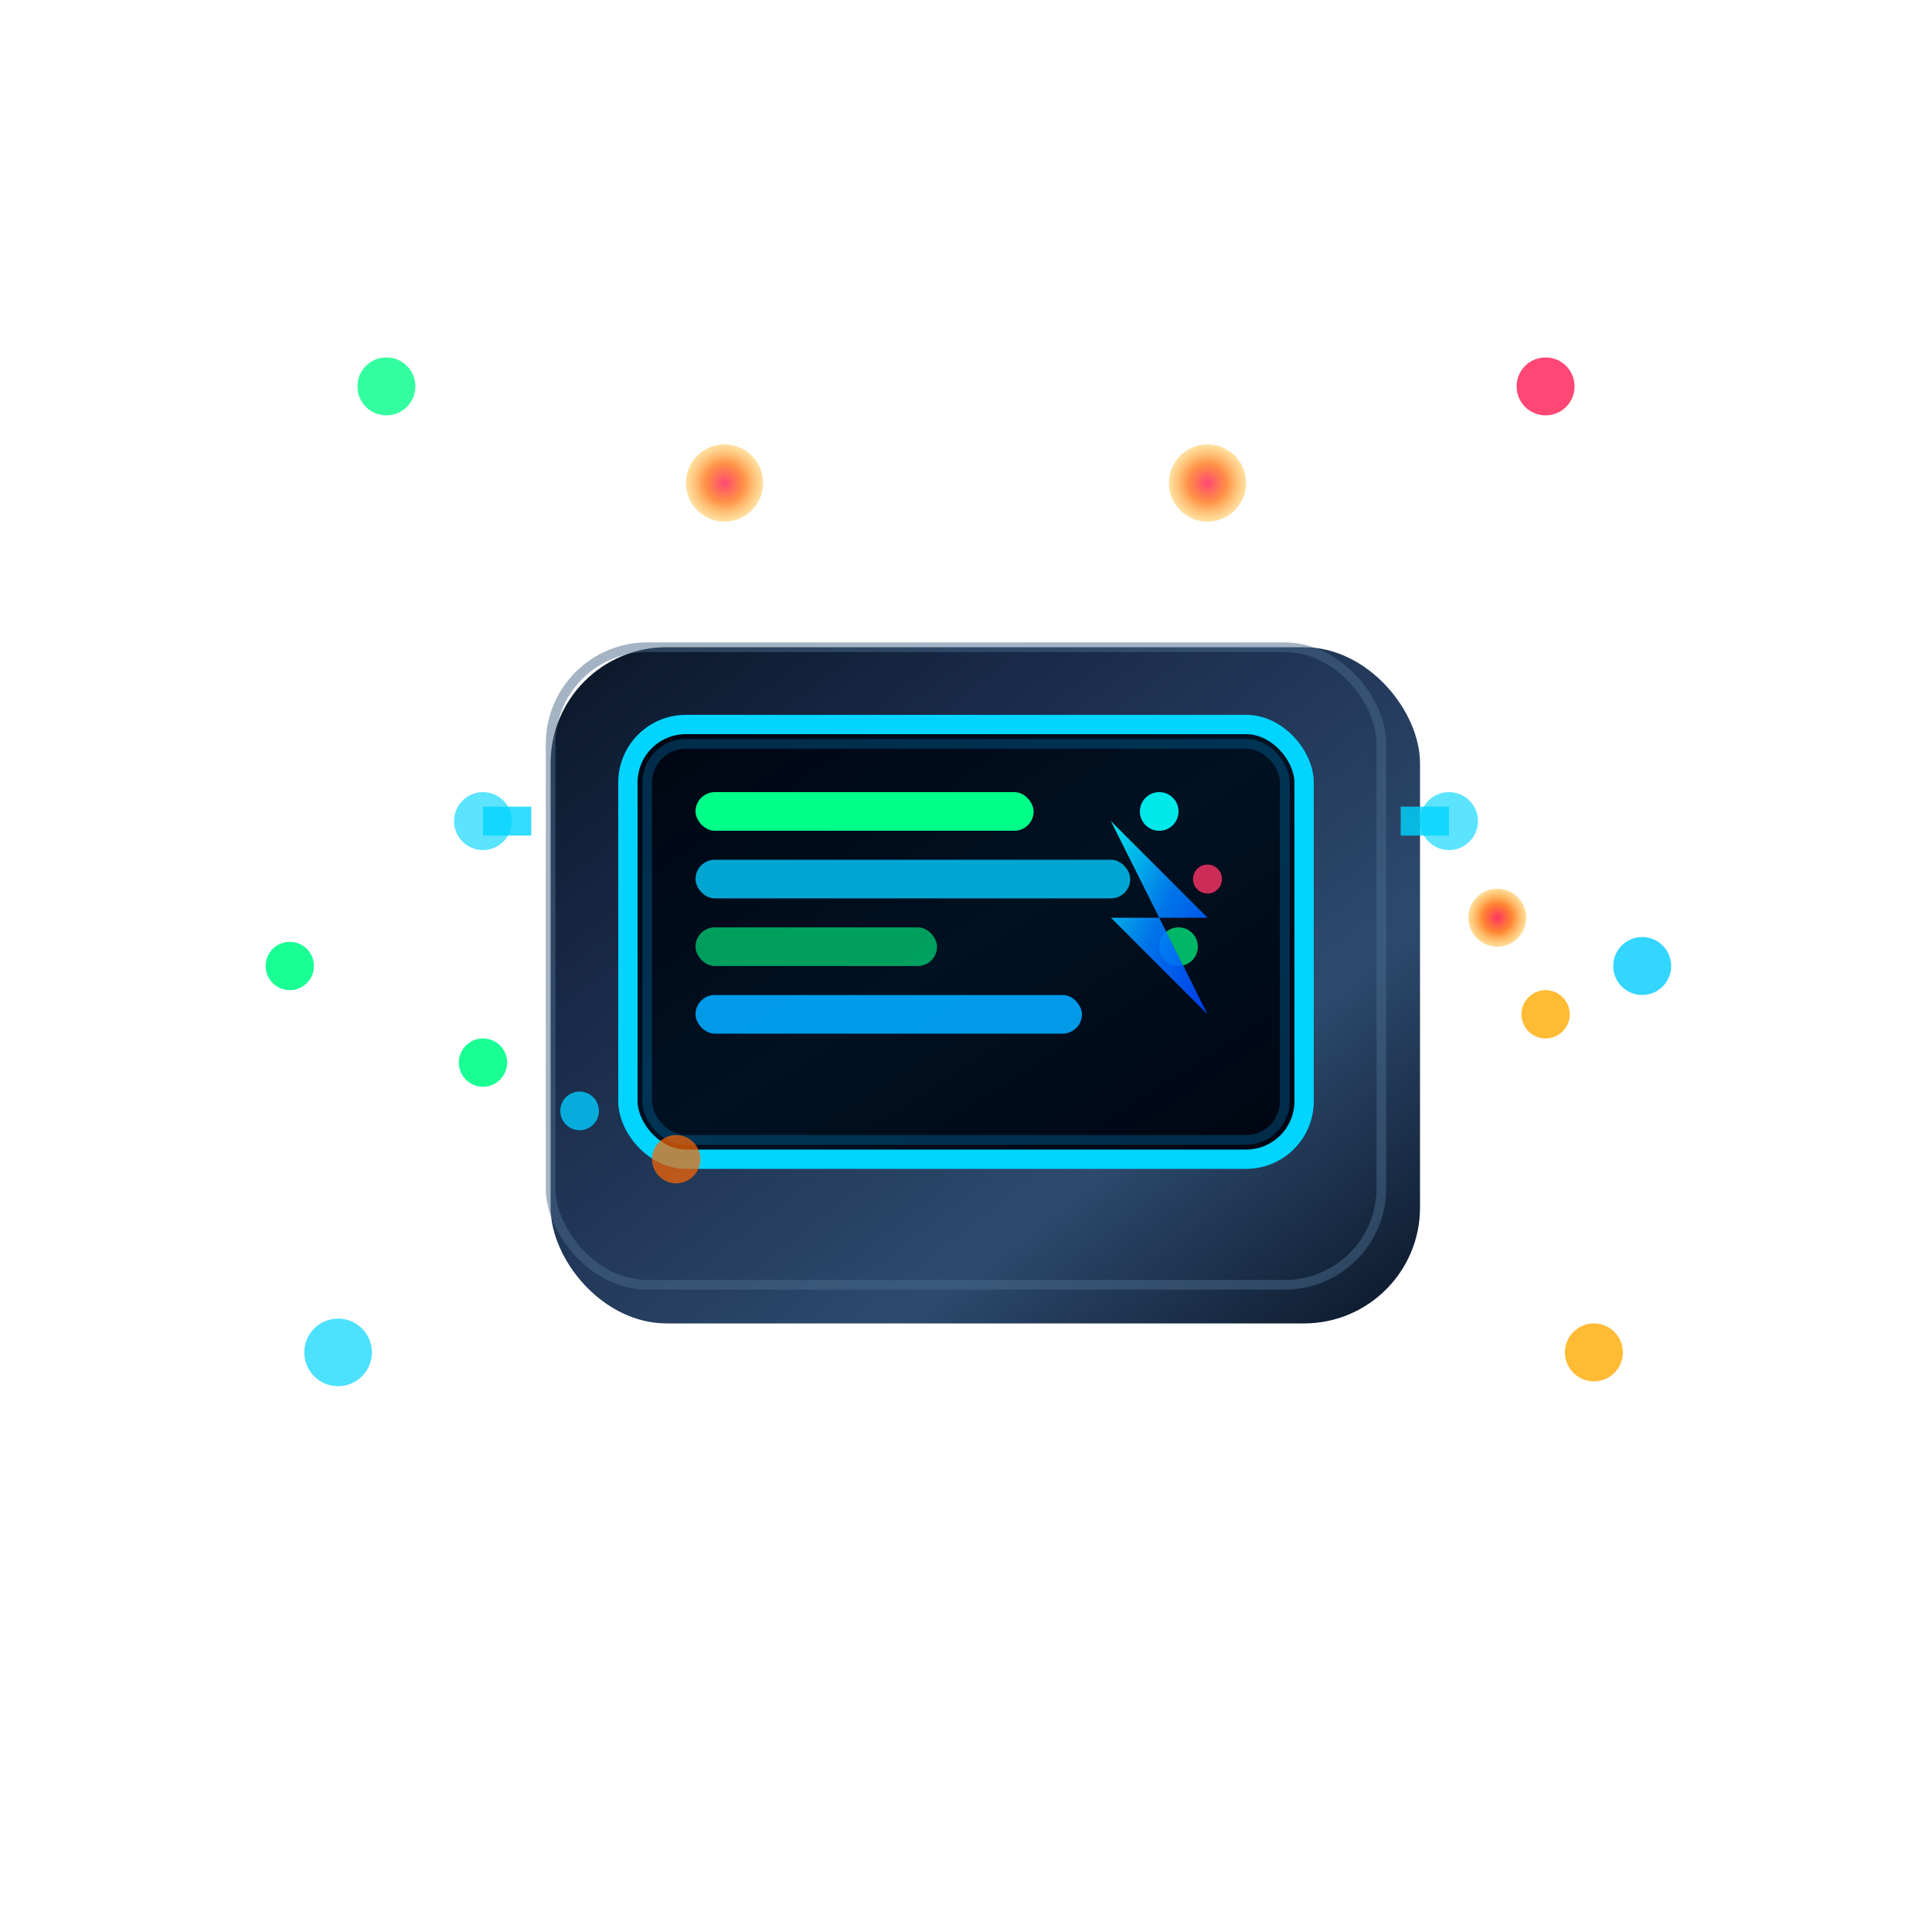 <svg viewBox="0 0 200 200" xmlns="http://www.w3.org/2000/svg">
  <defs>
    <!-- Advanced gradient for main meter -->
    <linearGradient id="meterGradient" x1="0%" y1="0%" x2="100%" y2="100%">
      <stop offset="0%" style="stop-color:#0a1628;stop-opacity:1" />
      <stop offset="30%" style="stop-color:#1a2b4a;stop-opacity:1" />
      <stop offset="70%" style="stop-color:#2d4a6d;stop-opacity:1" />
      <stop offset="100%" style="stop-color:#0a1628;stop-opacity:1" />
    </linearGradient>
    
    <!-- Holographic display gradient -->
    <linearGradient id="displayGradient" x1="0%" y1="0%" x2="100%" y2="100%">
      <stop offset="0%" style="stop-color:#000511;stop-opacity:1" />
      <stop offset="50%" style="stop-color:#001122;stop-opacity:1" />
      <stop offset="100%" style="stop-color:#000511;stop-opacity:1" />
    </linearGradient>
    
    <!-- Neon energy gradient -->
    <linearGradient id="energyGlow" x1="0%" y1="0%" x2="100%" y2="100%">
      <stop offset="0%" style="stop-color:#00ffff;stop-opacity:1" />
      <stop offset="50%" style="stop-color:#0080ff;stop-opacity:1" />
      <stop offset="100%" style="stop-color:#0040ff;stop-opacity:1" />
    </linearGradient>
    
    <!-- Power indicator gradient -->
    <radialGradient id="powerGlow">
      <stop offset="0%" style="stop-color:#ff3366;stop-opacity:1" />
      <stop offset="50%" style="stop-color:#ff6600;stop-opacity:0.8" />
      <stop offset="100%" style="stop-color:#ffaa00;stop-opacity:0.4" />
    </radialGradient>
    
    <!-- Advanced glow effect -->
    <filter id="neonGlow">
      <feGaussianBlur stdDeviation="4" result="coloredBlur"/>
      <feMerge> 
        <feMergeNode in="coloredBlur"/>
        <feMergeNode in="SourceGraphic"/>
      </feMerge>
    </filter>
    
    <!-- Outer glow -->
    <filter id="outerGlow">
      <feGaussianBlur stdDeviation="2" result="coloredBlur"/>
      <feMerge> 
        <feMergeNode in="coloredBlur"/>
        <feMergeNode in="SourceGraphic"/>
      </feMerge>
    </filter>
    
    <!-- Inner shadow -->
    <filter id="innerShadow">
      <feOffset dx="2" dy="2"/>
      <feGaussianBlur stdDeviation="2" result="offset-blur"/>
      <feFlood flood-color="#000000" flood-opacity="0.3"/>
      <feComposite in2="offset-blur" operator="in"/>
      <feMerge> 
        <feMergeNode/>
        <feMergeNode in="SourceGraphic"/> 
      </feMerge>
    </filter>
  </defs>
  
  <!-- Main meter housing with metallic finish -->
  <rect x="55" y="65" width="90" height="70" rx="12" ry="12" fill="url(#meterGradient)" filter="url(#innerShadow)"/>
  <rect x="57" y="67" width="86" height="66" rx="10" ry="10" fill="none" stroke="#4a6b8a" stroke-width="1" opacity="0.5"/>
  
  <!-- Holographic display screen -->
  <rect x="65" y="75" width="70" height="45" rx="6" ry="6" fill="url(#displayGradient)" stroke="#00d4ff" stroke-width="2" filter="url(#outerGlow)"/>
  <rect x="67" y="77" width="66" height="41" rx="4" ry="4" fill="none" stroke="#0088cc" stroke-width="1" opacity="0.3"/>
  
  <!-- Advanced digital display with data visualization -->
  <rect x="72" y="82" width="35" height="4" rx="2" fill="#00ff88" opacity="1" filter="url(#neonGlow)">
    <animate attributeName="width" values="35;45;35" dur="3s" repeatCount="indefinite"/>
  </rect>
  <rect x="72" y="89" width="45" height="4" rx="2" fill="#00ccff" opacity="0.8" filter="url(#neonGlow)">
    <animate attributeName="width" values="45;55;45" dur="2.5s" repeatCount="indefinite"/>
  </rect>
  <rect x="72" y="96" width="25" height="4" rx="2" fill="#00ff88" opacity="0.6" filter="url(#neonGlow)">
    <animate attributeName="width" values="25;40;25" dur="4s" repeatCount="indefinite"/>
  </rect>
  <rect x="72" y="103" width="40" height="4" rx="2" fill="#00aaff" opacity="0.9" filter="url(#neonGlow)">
    <animate attributeName="width" values="40;50;40" dur="3.5s" repeatCount="indefinite"/>
  </rect>
  
  <!-- Holographic data points -->
  <circle cx="120" cy="84" r="2" fill="#00ffff" opacity="0.9" filter="url(#neonGlow)">
    <animate attributeName="r" values="2;3;2" dur="2s" repeatCount="indefinite"/>
  </circle>
  <circle cx="125" cy="91" r="1.5" fill="#ff3366" opacity="0.8" filter="url(#neonGlow)">
    <animate attributeName="r" values="1.5;2.5;1.5" dur="2.5s" repeatCount="indefinite"/>
  </circle>
  <circle cx="122" cy="98" r="2" fill="#00ff88" opacity="0.7" filter="url(#neonGlow)">
    <animate attributeName="r" values="2;3;2" dur="1.8s" repeatCount="indefinite"/>
  </circle>
  
  <!-- Futuristic lightning bolt -->
  <path d="M115 85 L125 95 L120 95 L125 105 L115 95 L120 95 Z" fill="url(#energyGlow)" filter="url(#neonGlow)" opacity="0.9">
    <animate attributeName="opacity" values="0.6;1;0.6" dur="1.5s" repeatCount="indefinite"/>
  </path>
  
  <!-- Hi-tech connection nodes -->
  <circle cx="75" cy="50" r="4" fill="url(#powerGlow)" filter="url(#neonGlow)" opacity="0.9">
    <animate attributeName="r" values="4;6;4" dur="3s" repeatCount="indefinite"/>
  </circle>
  <circle cx="125" cy="50" r="4" fill="url(#powerGlow)" filter="url(#neonGlow)" opacity="0.9">
    <animate attributeName="r" values="4;6;4" dur="3s" begin="1s" repeatCount="indefinite"/>
  </circle>
  <circle cx="150" cy="85" r="3" fill="#00d4ff" filter="url(#neonGlow)" opacity="0.8"/>
  <circle cx="50" cy="85" r="3" fill="#00d4ff" filter="url(#neonGlow)" opacity="0.8"/>
  
  <!-- Advanced connection lines with pulse effect -->
  <line x1="150" y1="85" x2="145" y2="85" stroke="#00d4ff" stroke-width="3" opacity="0.8" filter="url(#outerGlow)">
    <animate attributeName="opacity" values="0.4;1;0.4" dur="2s" repeatCount="indefinite"/>
  </line>
  <line x1="50" y1="85" x2="55" y2="85" stroke="#00d4ff" stroke-width="3" opacity="0.8" filter="url(#outerGlow)">
    <animate attributeName="opacity" values="0.4;1;0.4" dur="2s" begin="1s" repeatCount="indefinite"/>
  </line>
  
  <!-- Advanced floating data indicators -->
  <circle cx="40" cy="40" r="3" fill="#00ff88" opacity="0.8" filter="url(#neonGlow)">
    <animate attributeName="opacity" values="0.3;1;0.3" dur="2.5s" repeatCount="indefinite"/>
    <animate attributeName="cy" values="40;35;40" dur="4s" repeatCount="indefinite"/>
  </circle>
  <circle cx="160" cy="40" r="3" fill="#ff3366" opacity="0.9" filter="url(#neonGlow)">
    <animate attributeName="opacity" values="0.3;1;0.3" dur="3s" begin="0.5s" repeatCount="indefinite"/>
    <animate attributeName="cy" values="40;35;40" dur="3.5s" repeatCount="indefinite"/>
  </circle>
  <circle cx="35" cy="140" r="3.5" fill="#00d4ff" opacity="0.7" filter="url(#neonGlow)">
    <animate attributeName="opacity" values="0.2;0.9;0.2" dur="2.8s" begin="1s" repeatCount="indefinite"/>
    <animate attributeName="cy" values="140;145;140" dur="3s" repeatCount="indefinite"/>
  </circle>
  <circle cx="165" cy="140" r="3" fill="#ffaa00" opacity="0.8" filter="url(#neonGlow)">
    <animate attributeName="opacity" values="0.4;1;0.4" dur="2.2s" begin="1.5s" repeatCount="indefinite"/>
    <animate attributeName="cy" values="140;145;140" dur="3.8s" repeatCount="indefinite"/>
  </circle>
  <circle cx="30" cy="100" r="2.5" fill="#00ff88" opacity="0.9" filter="url(#neonGlow)">
    <animate attributeName="opacity" values="0.3;0.9;0.3" dur="3.5s" repeatCount="indefinite"/>
    <animate attributeName="r" values="2.5;4;2.5" dur="2s" repeatCount="indefinite"/>
  </circle>
  <circle cx="170" cy="100" r="3" fill="#00ccff" opacity="0.8" filter="url(#neonGlow)">
    <animate attributeName="opacity" values="0.2;1;0.2" dur="2s" begin="2s" repeatCount="indefinite"/>
    <animate attributeName="r" values="3;5;3" dur="2.5s" repeatCount="indefinite"/>
  </circle>
  
  <!-- Data stream particles -->
  <circle cx="50" cy="110" r="2.5" fill="#00ff88" opacity="0.9" filter="url(#neonGlow)">
    <animate attributeName="opacity" values="0.2;1;0.2" dur="2s" repeatCount="indefinite"/>
    <animate attributeName="cx" values="50;70;50" dur="3s" repeatCount="indefinite"/>
  </circle>
  <circle cx="60" cy="115" r="2" fill="#00ccff" opacity="0.8" filter="url(#neonGlow)">
    <animate attributeName="opacity" values="0.2;1;0.2" dur="2s" begin="0.5s" repeatCount="indefinite"/>
    <animate attributeName="cx" values="60;80;60" dur="3.5s" repeatCount="indefinite"/>
  </circle>
  <circle cx="70" cy="120" r="2.5" fill="#ff6600" opacity="0.7" filter="url(#neonGlow)">
    <animate attributeName="opacity" values="0.2;1;0.2" dur="2s" begin="1s" repeatCount="indefinite"/>
    <animate attributeName="cx" values="70;90;70" dur="4s" repeatCount="indefinite"/>
  </circle>
  
  <!-- Power status indicators -->
  <circle cx="155" cy="95" r="3" fill="url(#powerGlow)" opacity="1" filter="url(#neonGlow)">
    <animate attributeName="r" values="3;5;3" dur="3s" repeatCount="indefinite"/>
    <animate attributeName="opacity" values="0.7;1;0.7" dur="1.5s" repeatCount="indefinite"/>
  </circle>
  <circle cx="160" cy="105" r="2.5" fill="#ffaa00" opacity="0.8" filter="url(#neonGlow)">
    <animate attributeName="r" values="2.5;4;2.5" dur="3s" begin="1s" repeatCount="indefinite"/>
    <animate attributeName="opacity" values="0.5;1;0.5" dur="2s" repeatCount="indefinite"/>
  </circle>
</svg>